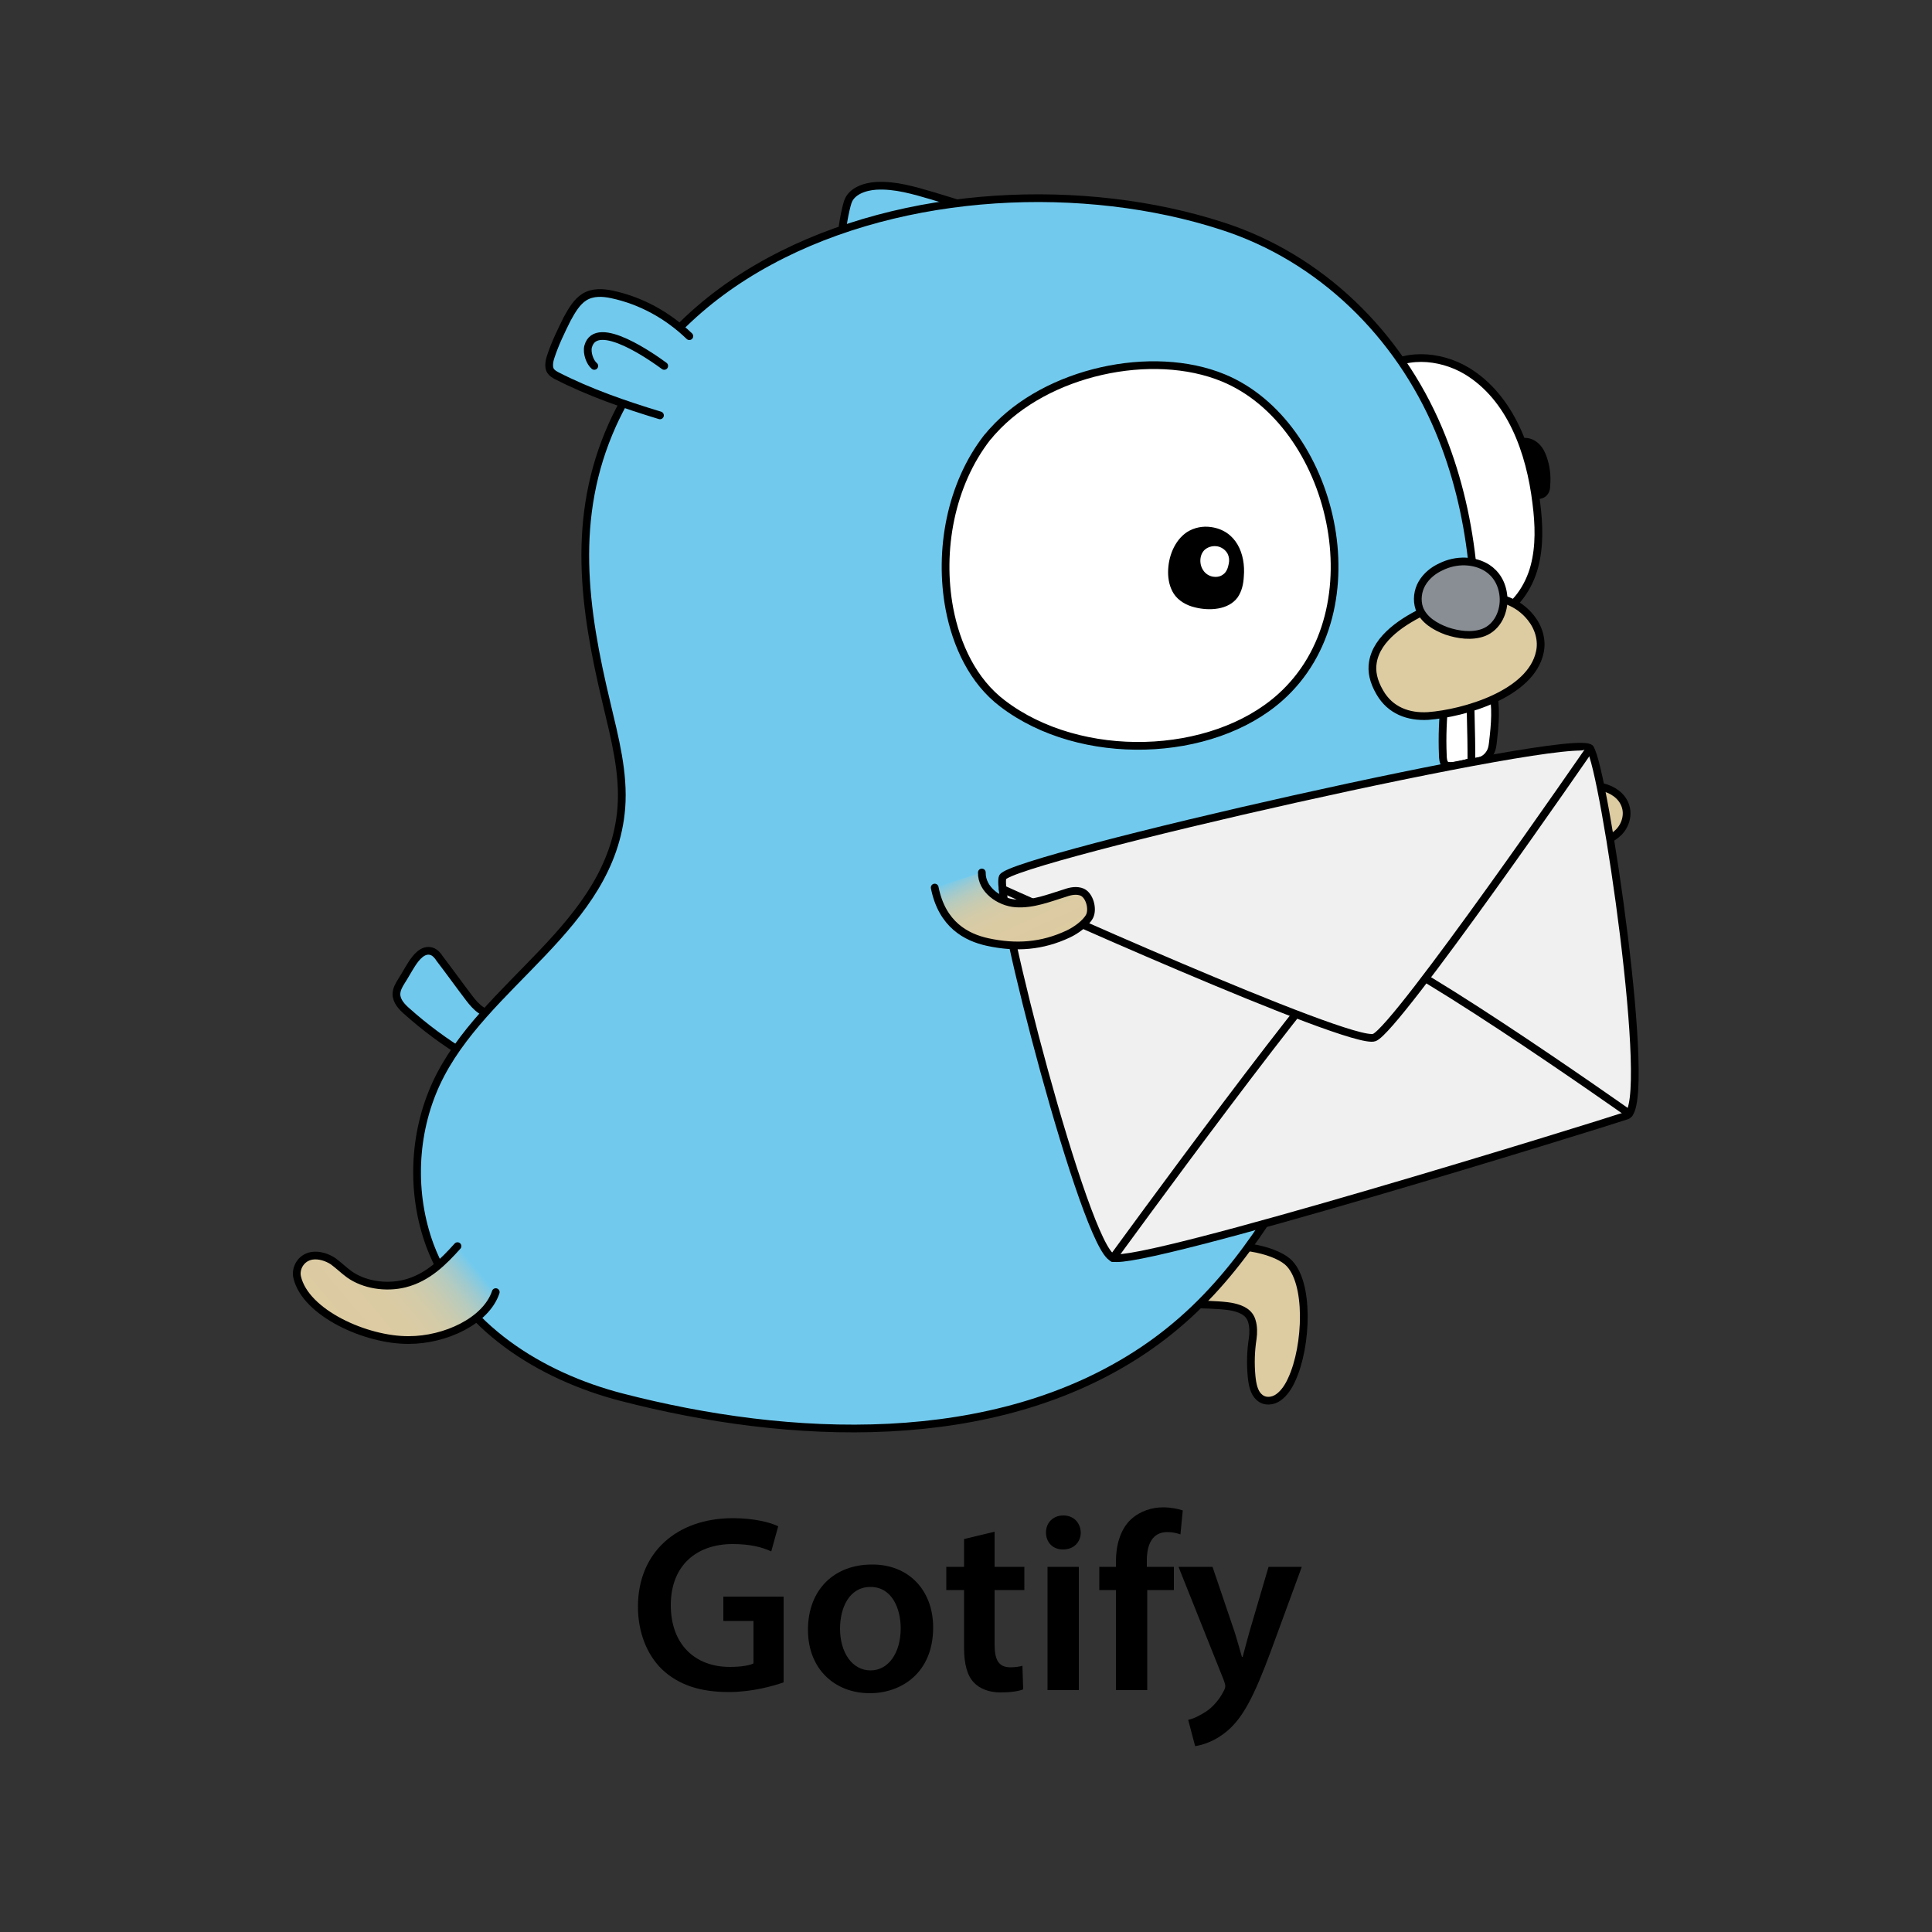 <?xml version="1.0" encoding="utf-8"?>
<!-- Generator: Adobe Illustrator 26.0.0, SVG Export Plug-In . SVG Version: 6.00 Build 0)  -->
<svg version="1.1" id="Layer_1" xmlns="http://www.w3.org/2000/svg" xmlns:xlink="http://www.w3.org/1999/xlink" x="0px" y="0px"
	 viewBox="0 0 500 500" style="enable-background:new 0 0 500 500;" xml:space="preserve">
<rect x="0" y="0" width="500" height="500" fill="#333333" stroke="none"/>
<style type="text/css">
	.st0{fill:#DDCBA2;stroke:#000000;stroke-width:2;stroke-linecap:round;stroke-miterlimit:10;}
	.st1{fill:#71CAEE;stroke:#000000;stroke-width:2;stroke-linecap:round;stroke-miterlimit:10;}
	.st2{fill:#FFFFFF;stroke:#000000;stroke-width:2;stroke-linecap:round;stroke-miterlimit:10;}
	.st3{fill:#888E93;stroke:#000000;stroke-width:2;stroke-linecap:round;stroke-miterlimit:10;}
	.st4{fill:#F0F0F0;stroke:#000000;stroke-width:2;stroke-linecap:round;stroke-miterlimit:10;}
	.st5{fill:none;stroke:#000000;stroke-width:2;stroke-linecap:round;stroke-miterlimit:10;}
	.st6{fill:url(#SVGID_1_);}
	.st7{fill:url(#SVGID_00000131361322987713743890000005327569236547739795_);}
	.st8{fill:#FFFFFF;}
</style>
<g>
	<g>
		<path class="st0" d="M312.7,323.2c6.5-1.8,16.6,0,20.5,3.3c5.8,5,5.1,21.9,1.1,30.5c-0.8,1.8-1.9,3.5-3.4,4.6
			c-1.5,1.1-3.6,1.3-5,0c-1.4-1.2-1.8-3.4-2-5.5c-0.3-3.2-0.2-6.5,0.3-9.7c0.2-1.4,0.2-3.1-0.2-4.4c-0.6-2.3-2.6-3.2-4.7-3.7
			c-3.5-0.9-15.1-0.8-20.4-0.7c-0.8,0,1.5-9.5,2.1-10.2C303.8,324.4,308.9,324.2,312.7,323.2z"/>
		<path class="st1" d="M250.9,53.6c-3.2-1-6.3-1.9-9.5-2.9c-4.8-1.4-9.7-2.9-14.7-2.6c-3,0.2-6.4,1.4-7.3,4.2
			c-0.7,2.1-1.7,7.7-1.4,8.3c1.6,3.6,14.6,7,19.2,7"/>
		<path d="M391.4,114.8c-1.5,1.5-2.3,3.7-2.6,5.8c-0.2,1.5-0.1,3.1,0.5,4.5c0.7,1.4,1.9,2.5,3.3,3.1c1.4,0.7,2.9,0.9,4.5,1
			c1.2,0,2.4-0.1,3.2-1c0.7-0.7,0.9-1.7,0.9-2.7c0.2-2.4-0.1-4.9-0.9-7.2c-0.4-1.2-1-2.4-1.9-3.3c-1.8-1.9-4.7-2.3-6.8-0.6
			C391.6,114.6,391.5,114.7,391.4,114.8z"/>
		<path class="st2" d="M355.6,100.4c-1-1.1,0-2.8,1.1-3.8c6.1-5.5,15.9-4.8,22.9-0.6c11.4,6.9,16.4,20.9,18,34.2
			c0.7,5.5,0.9,11.1-0.5,16.4s-4.8,10.4-9.8,12.8c-1.1,0.5-2.4,0.9-3.6,0.6c-1.2-0.4-2-1.9-1.3-2.9c-9.9-14.3-19.9-28.1-21.9-45.4
			C360,107.1,358.6,103.6,355.6,100.4z"/>
		<path class="st1" d="M120.4,272.9c-5.3-3.2-10.4-7-15-11.1c-1.4-1.2-2.8-2.7-2.8-4.5c0-1.2,0.6-2.3,1.3-3.4
			c0.9-1.4,1.7-2.9,2.6-4.3c1.2-1.9,3-4.1,5.2-3.4c0.9,0.3,1.6,1.1,2.1,1.9c2.6,3.4,5.1,6.9,7.7,10.3c1.6,2.1,3.9,4.5,6.4,3.7"/>
		<path class="st1" d="M199.2,67.6c34.9-18.9,81.7-20.6,117.1-9.1c25.5,8.2,45.6,28,56,52.6c9.1,21.6,11.1,45.8,8.5,69.1
			c-4.6,42.2-21.2,81.8-42.4,118.3c-11.6,20-22.9,37.8-42.6,51c-38.7,25.9-91.6,23.3-134.9,12.1c-20.9-5.4-41.7-18.2-49.6-39.2
			c-5-13.5-4.4-29,1.6-42c12.1-26.1,45.4-40.4,47.9-71.3c0.7-9.1-1.7-18.1-3.8-27c-5.9-24.6-9.3-48.2,1.5-72.2
			C167.1,91,181.6,77.1,199.2,67.6z"/>
		<g>
			<path class="st1" d="M178.4,87c-5.6-5.4-12.5-9.2-20-10.8c-2.3-0.5-5-0.7-7.2,0.7c-1.9,1.2-3.2,3.4-4.4,5.6
				c-1.6,3.2-3.2,6.5-4.3,9.9c-0.4,1.2-0.6,2.7,0,3.6c0.4,0.6,1,0.9,1.5,1.2c8.6,4.4,17.6,7.5,26.8,10.3"/>
			<path class="st1" d="M171.9,94.7c-2.6-1.9-17.6-12.7-19.7-5c-0.4,1.7,0.5,4.1,1.6,5"/>
		</g>
		<path class="st2" d="M256.9,111.6c-0.5,0.5-0.9,1.1-1.4,1.6c-9.5,12.2-12.6,29.3-9.8,44.3c1.8,9.5,6.1,18.8,13.8,24.6
			c20.2,15.4,54.1,14.2,71.8-1.6c25.6-22.8,13.7-71-14.7-82.7C298.2,90.2,270.8,96.1,256.9,111.6z"/>
		<g>
			<path class="st2" d="M380.3,177.1c1.5-0.1,3-0.1,4.5,0.1c0.4,0,0.7,0.1,1,0.4c0.2,0.3,0.4,0.7,0.5,1.2c1,4.1,0.6,8.7,0.1,13
				c-0.1,0.9-0.2,1.9-0.6,2.7c-1.1,2.2-3.2,2.8-4.9,2.8c-0.1,0-0.2,0-0.3-0.1c-0.3-0.2-0.3-0.8-0.2-1.2
				C380.8,189.7,380.4,183.4,380.3,177.1C380.3,177.1,380.3,177.1,380.3,177.1z"/>
			<path class="st2" d="M376.8,176.7c-1.5,0.4-2.6,2.1-2.9,4.6c-0.5,4.6-0.7,9.4-0.5,14c0,0.9,0.1,2,0.6,2.5
				c0.2,0.3,0.6,0.4,0.9,0.4c1.6,0.3,4.3-0.6,5.9-1.1c0,0,0-5.5-0.1-8.4c-0.1-2.9-0.1-6.4-0.2-9.4c0-0.7,0-1.6,0-2.3
				C380.3,176.5,377.5,176.4,376.8,176.7z"/>
		</g>
		<path class="st0" d="M355.3,171.4c-0.4,2.3,0.1,4.9,1.8,7.8c2.7,4.7,7.4,6.4,12.5,6.1c9.3-0.7,26.6-5.7,28.9-16.5
			c0.7-3.1-0.3-6.4-2.3-8.9c-6.5-8.2-18.7-6-26.9-2.1C363.2,160.6,356.3,165.1,355.3,171.4z"/>
		<path class="st3" d="M384.9,147c2.3,1.5,3.9,4,4.2,7.4c0.3,3.8-1.5,7.9-5.2,9.3c-3,1.1-6.5,0.6-9.5-0.4c-3-1.1-6-2.9-7.1-5.9
			c-0.7-2.1-0.4-4.5,0.7-6.4s2.9-3.4,4.9-4.3C376.9,144.7,381.6,144.9,384.9,147z"/>
		<path class="st0" d="M414.7,203.7c2.6,0.6,5,2.2,5.9,4.7c0.9,2.4,0.1,5.2-1.7,7c-1.8,1.8-4.4,2.7-6.9,2.6c-0.9,0-1.7-0.1-2.5-0.5
			c-2.6-1.1-3.7-4.2-4.4-7C403,203.4,408.7,202.4,414.7,203.7z"/>
		<g>
			<path class="st4" d="M259.5,227c2.4-4.8,148.4-38,152-33.3c3.6,4.8,16.6,92.6,9.5,95c-7.1,2.4-125.9,39.2-133,36.8
				C280.9,323.2,257.2,231.7,259.5,227z"/>
			<path class="st5" d="M288,325.6c0,0,57-78.4,62.9-80.8c5.9-2.4,70.7,43.4,70.7,43.4"/>
			<path class="st4" d="M259.5,230.1c0,0,90.3,40.8,96.2,38.4c5.9-2.4,55.8-74.8,55.8-74.8"/>
		</g>
		<g>
			<linearGradient id="SVGID_1_" gradientUnits="userSpaceOnUse" x1="116.676" y1="320.388" x2="87.405" y2="344.95">
				<stop  offset="5.152266e-07" style="stop-color:#71CAEE"/>
				<stop  offset="4.104413e-02" style="stop-color:#83CAE2"/>
				<stop  offset="0.121" style="stop-color:#9FCACE"/>
				<stop  offset="0.211" style="stop-color:#B6CBBE"/>
				<stop  offset="0.314" style="stop-color:#C7CBB1"/>
				<stop  offset="0.438" style="stop-color:#D4CBA8"/>
				<stop  offset="0.606" style="stop-color:#DBCBA3"/>
				<stop  offset="1" style="stop-color:#DDCBA2"/>
			</linearGradient>
			<path class="st6" d="M118.4,322.5c-3.6,4-7.7,8.2-13.7,9.7c-4.9,1.2-10.5,0.3-14.3-2.4c-1.5-1.1-2.7-2.3-4.2-3.4
				c-1.5-1-3.6-1.7-5.5-1.4c-2.9,0.5-4.3,3.3-3.8,5.5c2.1,9.3,17.9,16.4,28.9,16.3c9.4,0,20-4.9,22.5-12.4"/>
			<path class="st5" d="M118.4,322.5c-3.6,4-7.7,8.2-13.7,9.7c-4.9,1.2-10.5,0.3-14.3-2.4c-1.5-1.1-2.7-2.3-4.2-3.4
				c-1.5-1-3.6-1.7-5.5-1.4c-2.9,0.5-4.3,3.3-3.8,5.5c2.1,9.3,17.9,16.4,28.9,16.3c9.4,0,20-4.9,22.5-12.4"/>
		</g>
		<g>
			
				<linearGradient id="SVGID_00000166655040681774089340000009914801657672893631_" gradientUnits="userSpaceOnUse" x1="257.372" y1="222.386" x2="268.159" y2="245.52">
				<stop  offset="5.152266e-07" style="stop-color:#71CAEE"/>
				<stop  offset="4.104413e-02" style="stop-color:#83CAE2"/>
				<stop  offset="0.121" style="stop-color:#9FCACE"/>
				<stop  offset="0.211" style="stop-color:#B6CBBE"/>
				<stop  offset="0.314" style="stop-color:#C7CBB1"/>
				<stop  offset="0.438" style="stop-color:#D4CBA8"/>
				<stop  offset="0.606" style="stop-color:#DBCBA3"/>
				<stop  offset="1" style="stop-color:#DDCBA2"/>
			</linearGradient>
			<path style="fill:url(#SVGID_00000166655040681774089340000009914801657672893631_);" d="M254.1,225.8c-0.1,4.4,4.5,7.7,8.8,8
				c4.4,0.3,8.6-1.4,12.8-2.7c1.4-0.5,3-0.8,4.4-0.2c1.9,0.9,2.8,4.3,1.9,6.2c-1,1.9-3.6,3.7-5.5,4.6c-6.8,3.2-13.5,3.7-20.9,2.1
				c-5.5-1.2-11.8-4.5-13.7-14.1"/>
			<path class="st5" d="M254.1,225.8c-0.1,4.4,4.5,7.7,8.8,8c4.4,0.3,8.6-1.4,12.8-2.7c1.4-0.5,3-0.8,4.4-0.2
				c1.9,0.9,2.8,4.3,1.9,6.2c-1,1.9-3.6,3.7-5.5,4.6c-6.8,3.2-13.5,3.7-20.9,2.1c-5.5-1.2-11.8-4.5-13.7-14.1"/>
		</g>
		<path d="M313.4,136.4c-2.1-0.3-4.3,0.1-6.2,1.3c-3.3,2.2-4.9,6.5-4.9,10.4c0,1.9,0.4,3.9,1.5,5.6c1.2,1.8,3.3,3,5.5,3.5
			c3.6,0.9,8.6,0.7,11-2.6c1.1-1.6,1.5-3.5,1.6-5.4C322.4,143.3,319.9,137.3,313.4,136.4z"/>
		<path class="st8" d="M315.5,141.5c0.9,0.3,1.7,0.9,2.2,1.8c0.4,0.8,0.5,1.7,0.3,2.6c-0.2,1.1-0.6,2.2-1.5,2.8
			c-0.8,0.6-1.8,0.7-2.8,0.5c-0.9-0.2-1.8-0.8-2.3-1.6c-1.2-1.7-1-4.6,0.9-5.7C313.3,141.3,314.5,141.2,315.5,141.5z"/>
	</g>
	<g>
		<path d="M202.8,435.4c-2.9,1-8.3,2.5-14.2,2.5c-7.5,0-13.1-1.9-17.3-5.9c-3.9-3.8-6.2-9.6-6.2-16.2c0-14,10-22.9,24.6-22.9
			c5.4,0,9.7,1.1,11.7,2.1l-1.8,6.5c-2.4-1.1-5.4-1.9-10-1.9c-9.4,0-16,5.6-16,15.8c0,10.1,6.2,16,15.3,16c2.9,0,5.1-0.4,6.1-0.9
			v-11h-7.8v-6.3h15.6V435.4z"/>
		<path d="M241.5,421.2c0,11.7-8.2,17-16.4,17c-9,0-16-6.2-16-16.4c0-10.5,6.9-16.9,16.5-16.9C235.1,404.8,241.5,411.5,241.5,421.2z
			 M217.4,421.5c0,6.1,3.1,10.8,7.9,10.8c4.6,0,7.8-4.5,7.8-10.9c0-5-2.2-10.7-7.8-10.7C219.7,410.7,217.4,416.2,217.4,421.5z"/>
		<path d="M257.4,396.4v9.1h7.7v6h-7.7v14.1c0,3.9,1,5.9,4.1,5.9c1.4,0,2.4-0.2,3.1-0.4l0.2,6.1c-1.2,0.5-3.3,0.8-5.9,0.8
			c-3,0-5.4-1-6.9-2.6c-1.7-1.8-2.5-4.8-2.5-8.9v-15h-4.6v-6h4.6v-7.2L257.4,396.4z"/>
		<path d="M279.7,396.6c0,2.4-1.7,4.4-4.6,4.4c-2.7,0-4.4-1.9-4.4-4.4c0-2.5,1.8-4.4,4.5-4.4C277.9,392.2,279.6,394.1,279.7,396.6z
			 M271.1,437.4v-31.9h8.1v31.9H271.1z"/>
		<path d="M288.8,437.4v-25.9h-4.3v-6h4.3v-1.4c0-4.1,1.1-8.3,3.9-10.9c2.4-2.2,5.5-3.1,8.3-3.1c2.1,0,3.9,0.4,5.1,0.8l-0.6,6.2
			c-0.9-0.3-1.9-0.6-3.4-0.6c-4,0-5.3,3.4-5.3,7.3v1.7h7v6h-6.9v25.9H288.8z"/>
		<path d="M313.8,405.5l5.8,17.1c0.6,2,1.3,4.4,1.8,6.2h0.2c0.5-1.8,1.1-4.2,1.7-6.3l5-17h8.6l-8,21.8c-4.4,11.9-7.3,17.2-11.1,20.5
			c-3.2,2.8-6.5,3.8-8.5,4.1l-1.8-6.8c1.4-0.3,3-1.1,4.7-2.2c1.5-1,3.3-2.9,4.4-5.1c0.3-0.5,0.5-1,0.5-1.4c0-0.4-0.1-0.8-0.4-1.6
			l-11.7-29.3H313.8z"/>
	</g>
</g>
</svg>
